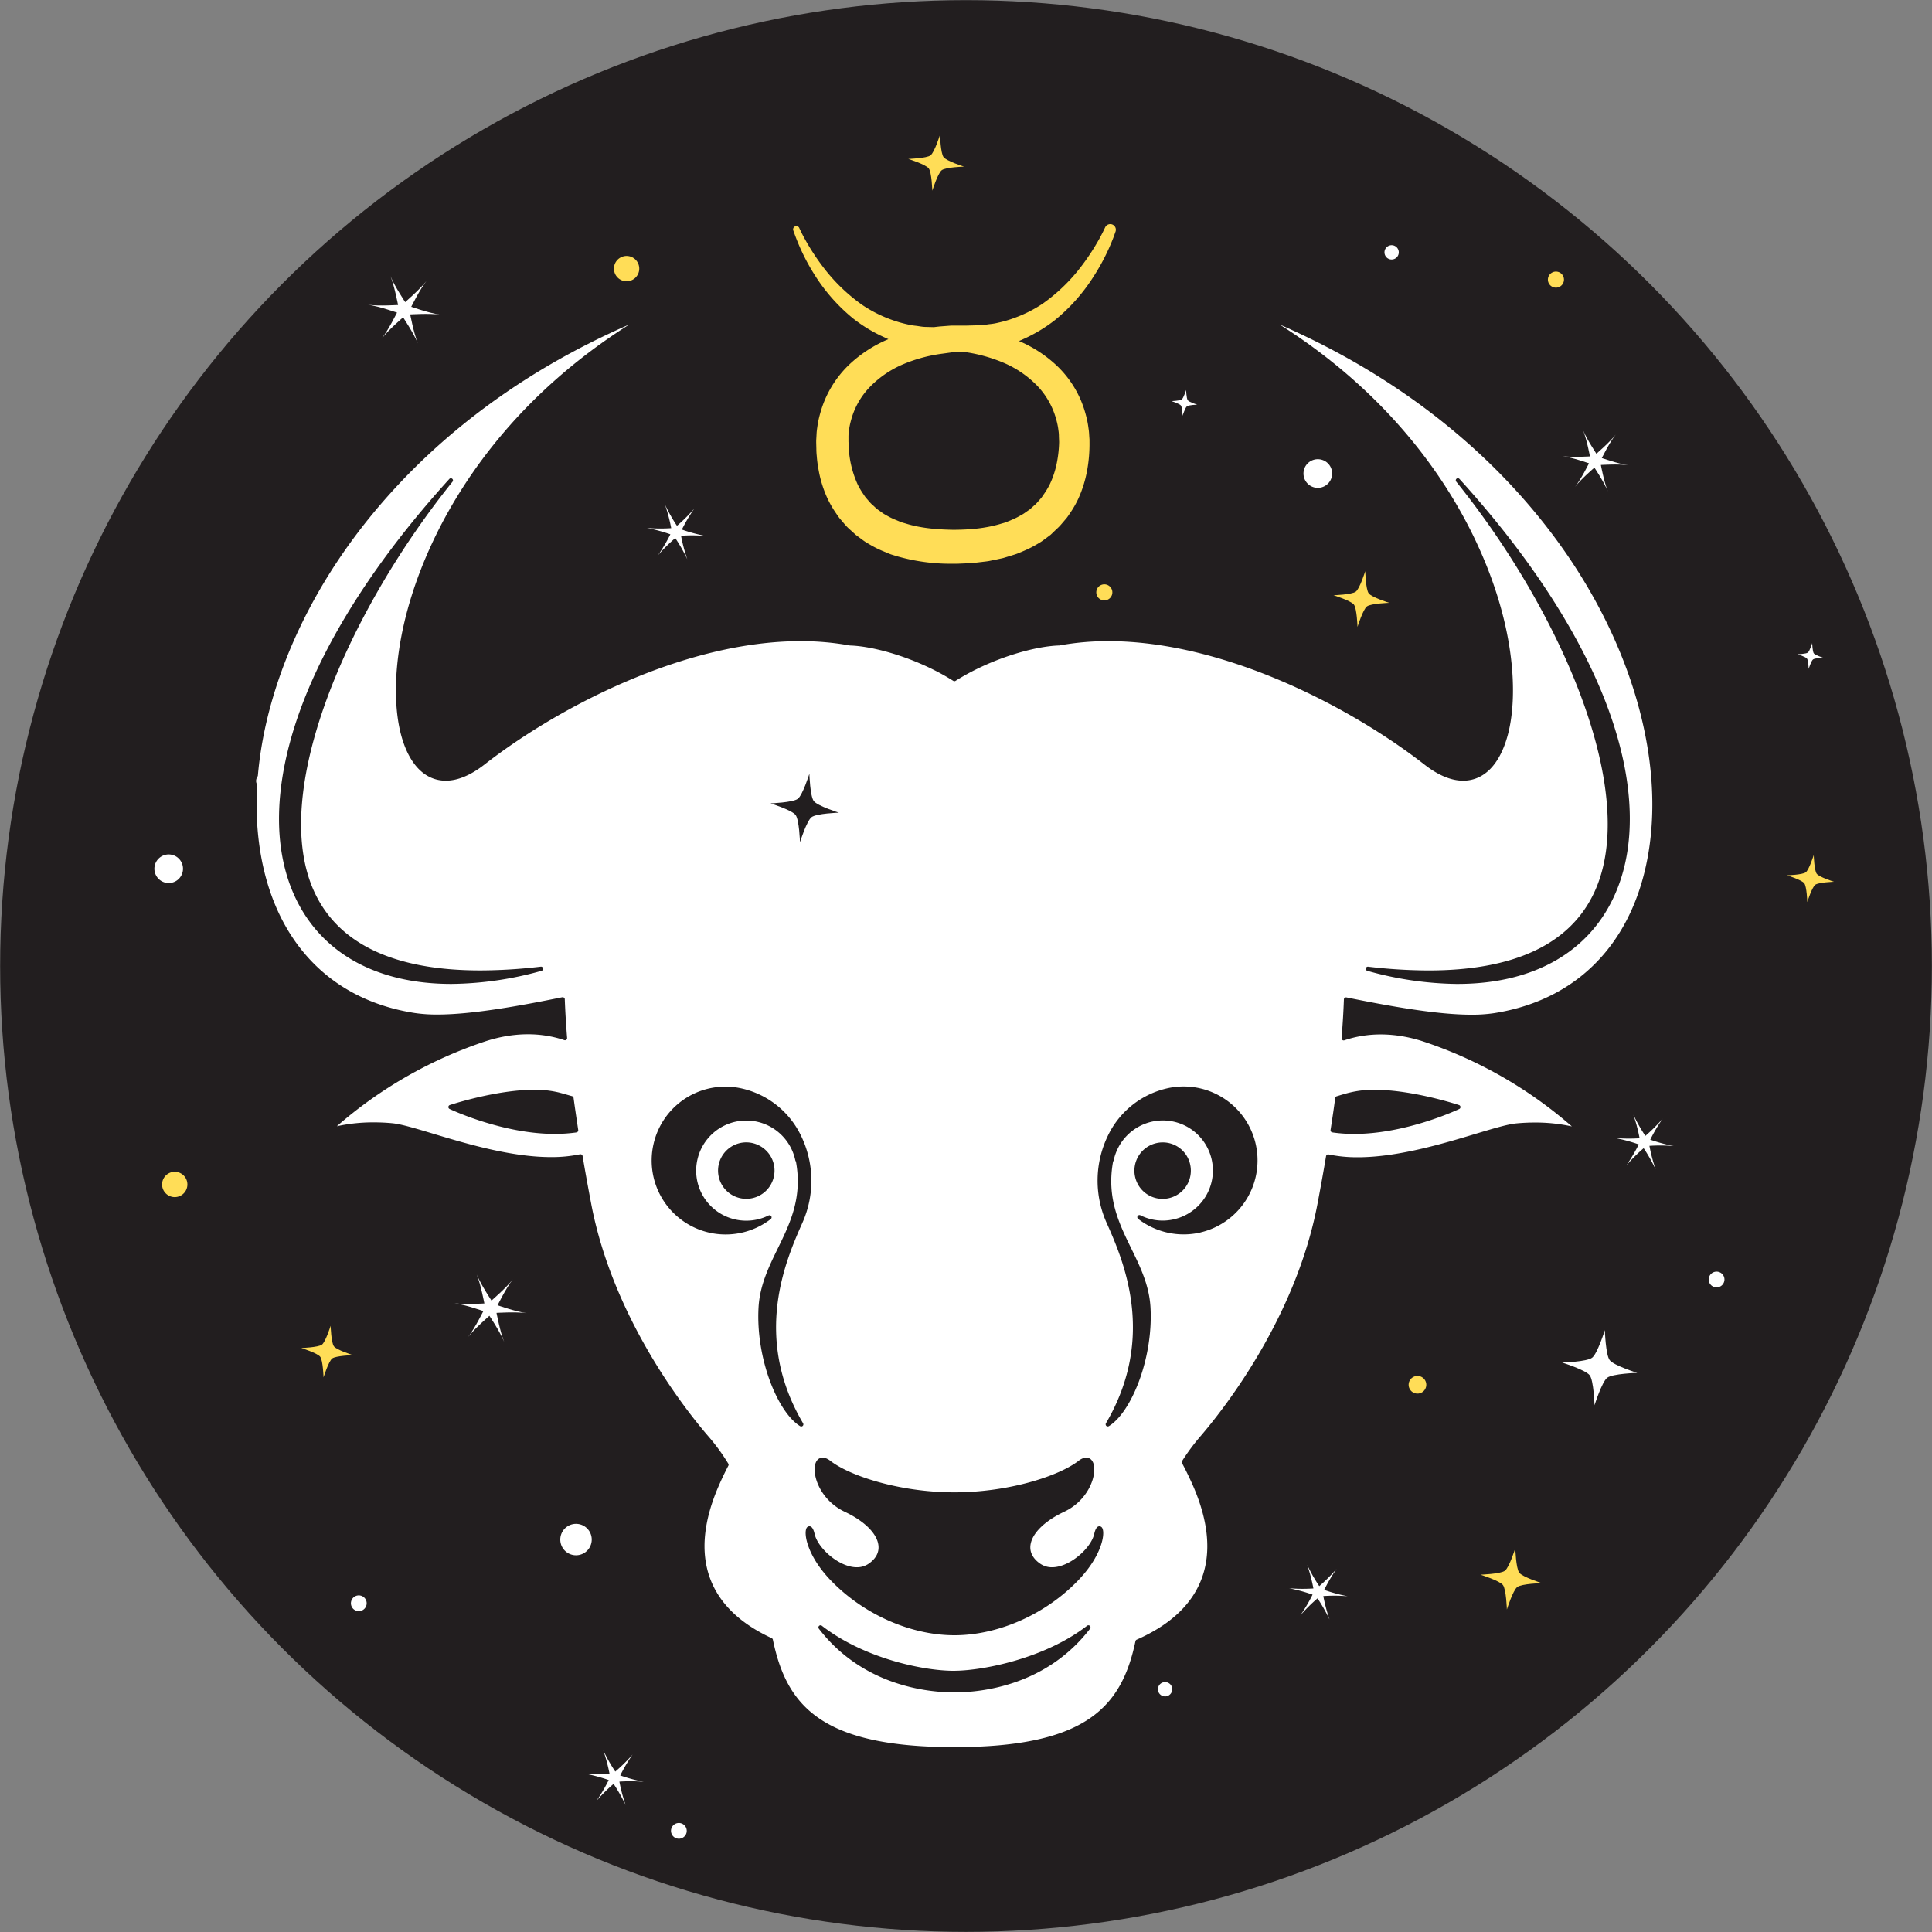<svg xmlns="http://www.w3.org/2000/svg" viewBox="0 0 832.09 832.09"><rect x="0" y="0" width="832.09" height="832.09" fill="#808080" stroke="none"/><defs><style>.cls-1,.cls-6{fill:#221e1f;}.cls-2{fill:#FFDD57;}.cls-2,.cls-3,.cls-4,.cls-6{fill-rule:evenodd;}.cls-3{fill:#fff;}.cls-4,.cls-5{fill:#FFDD57;}</style></defs><title>Element 2</title><g id="Ebene_2" data-name="Ebene 2"><g id="Layer_3" data-name="Layer 3"><circle class="cls-1" cx="416.05" cy="416.05" r="415.99"/><path class="cls-2" d="M270.61,110.29a5.45,5.45,0,1,0,4.66,6.14A5.45,5.45,0,0,0,270.61,110.29Z"/><path class="cls-2" d="M76,504.73a5.45,5.45,0,1,0,4.66,6.14A5.45,5.45,0,0,0,76,504.73Z"/><path class="cls-3" d="M684.67,592.32c1.75,2.31,2.07,12.91,2.07,12.91s3.18-10.12,5.49-11.87,12.91-2.08,12.91-2.08-10.12-3.17-11.87-5.48-2.08-12.91-2.08-12.91S688,583,685.71,584.76s-12.91,2.08-12.91,2.08,10.12,3.17,11.87,5.48Z"/><path class="cls-4" d="M647.3,682.66c1.43,1.89,1.69,10.54,1.69,10.54s2.59-8.26,4.48-9.69S664,681.82,664,681.82s-8.25-2.59-9.68-4.48-1.7-10.53-1.7-10.53-2.59,8.25-4.47,9.68-10.54,1.7-10.54,1.7,8.26,2.59,9.69,4.47Z"/><path class="cls-4" d="M137.92,584.35c1.2,1.58,1.43,8.87,1.43,8.87s2.18-7,3.76-8.16,8.87-1.43,8.87-1.43-6.95-2.18-8.15-3.76S142.4,571,142.4,571s-2.18,7-3.77,8.15-8.87,1.43-8.87,1.43,7,2.18,8.16,3.77Z"/><path class="cls-3" d="M264.29,768.33a71.28,71.28,0,0,1,5.16,9.11,70.32,70.32,0,0,1-2.68-10.12,71.69,71.69,0,0,1,10.47.08,69.56,69.56,0,0,1-10.11-2.74,72,72,0,0,1,5.32-9A71.77,71.77,0,0,1,265,763a70,70,0,0,1-5.17-9.12A70.67,70.67,0,0,1,262.53,764a70.73,70.73,0,0,1-10.47-.09,72.42,72.42,0,0,1,10.11,2.74,70.7,70.7,0,0,1-5.32,9,69.91,69.91,0,0,1,7.44-7.38Z"/><path class="cls-3" d="M290.83,231.74a69.61,69.61,0,0,1,5.17,9.11,70.32,70.32,0,0,1-2.68-10.12,70.18,70.18,0,0,1,10.47.08,69.56,69.56,0,0,1-10.11-2.74,70.7,70.7,0,0,1,5.32-9,71.47,71.47,0,0,1-7.44,7.39,71.68,71.68,0,0,1-5.16-9.12,70.67,70.67,0,0,1,2.68,10.13,70.75,70.75,0,0,1-10.47-.09,72.42,72.42,0,0,1,10.11,2.74,72,72,0,0,1-5.32,9,70.19,70.19,0,0,1,7.43-7.38Z"/><path class="cls-3" d="M707.9,494.51a69.16,69.16,0,0,1,5.16,9.12,71.54,71.54,0,0,1-2.67-10.13,70.73,70.73,0,0,1,10.47.09,70.46,70.46,0,0,1-10.11-2.75,70.3,70.3,0,0,1,5.31-9,71.31,71.31,0,0,1-7.43,7.38,71.68,71.68,0,0,1-5.16-9.12,70.67,70.67,0,0,1,2.68,10.13,70.75,70.75,0,0,1-10.47-.09,70.46,70.46,0,0,1,10.11,2.75,72.17,72.17,0,0,1-5.32,9,72.36,72.36,0,0,1,7.43-7.38Z"/><path class="cls-3" d="M567.46,688.41a71.28,71.28,0,0,1,5.16,9.11,70.32,70.32,0,0,1-2.68-10.12,70.2,70.2,0,0,1,10.47.08,68.88,68.88,0,0,1-10.1-2.74,70.15,70.15,0,0,1,5.31-9,71.77,71.77,0,0,1-7.43,7.39A70.4,70.4,0,0,1,563,674a70.1,70.1,0,0,1,2.67,10.13,70.73,70.73,0,0,1-10.47-.09,72.42,72.42,0,0,1,10.11,2.74,70.15,70.15,0,0,1-5.31,9,69.2,69.2,0,0,1,7.43-7.38Z"/><path class="cls-3" d="M210.78,566.69s4.52,6.72,6.35,11.22c-1.83-4.5-3.26-12.5-3.29-12.47s8.08-.55,12.89.11c-4.81-.66-12.46-3.42-12.44-3.38s3.56-7.27,6.54-11.11c-3,3.84-9.19,9.08-9.15,9.09s-4.52-6.72-6.35-11.22c1.83,4.5,3.27,12.5,3.29,12.46s-8.07.56-12.89-.1c4.82.66,12.46,3.41,12.45,3.37s-3.56,7.28-6.54,11.11c3-3.83,9.19-9.08,9.14-9.08Z"/><path class="cls-3" d="M173.61,136.66c-.05,0,4.52,6.72,6.35,11.22-1.83-4.5-3.27-12.5-3.3-12.47s8.08-.55,12.9.11c-4.82-.66-12.46-3.42-12.45-3.38s3.56-7.27,6.54-11.11c-3,3.84-9.19,9.08-9.14,9.09s-4.52-6.72-6.36-11.22c1.84,4.5,3.27,12.5,3.3,12.46s-8.08.56-12.89-.1c4.81.66,12.46,3.42,12.44,3.37s-3.56,7.28-6.54,11.12c3-3.84,9.19-9.09,9.15-9.09Z"/><path class="cls-3" d="M155,687.15a3.39,3.39,0,1,0,2.89,3.81A3.39,3.39,0,0,0,155,687.15Z"/><path class="cls-3" d="M292.85,785.17a3.39,3.39,0,1,0,2.89,3.82A3.4,3.4,0,0,0,292.85,785.17Z"/><path class="cls-3" d="M739.77,547.71a3.39,3.39,0,1,0,2.9,3.81A3.38,3.38,0,0,0,739.77,547.71Z"/><path class="cls-3" d="M249,656.36a6.77,6.77,0,1,0,5.79,7.63A6.77,6.77,0,0,0,249,656.36Z"/><path class="cls-2" d="M611,592.64a3.8,3.8,0,1,0,3.25,4.28A3.79,3.79,0,0,0,611,592.64Z"/><path class="cls-4" d="M777.08,380.41c1.1,1.45,1.3,8.08,1.3,8.08s2-6.33,3.43-7.42,8.08-1.3,8.08-1.3-6.33-2-7.43-3.43-1.3-8.08-1.3-8.08-2,6.33-3.43,7.43-8.07,1.29-8.07,1.29,6.33,2,7.42,3.43Z"/><path class="cls-4" d="M583.12,260.4c1.3,1.72,1.54,9.59,1.54,9.59s2.35-7.52,4.07-8.82,9.59-1.54,9.59-1.54-7.51-2.36-8.82-4.07S588,246,588,246s-2.35,7.51-4.07,8.81-9.59,1.55-9.59,1.55,7.51,2.35,8.82,4.07Z"/><path class="cls-4" d="M400,72.53c1.3,1.71,1.54,9.59,1.54,9.59s2.36-7.52,4.07-8.82,9.59-1.54,9.59-1.54-7.51-2.36-8.81-4.08-1.55-9.59-1.55-9.59-2.35,7.52-4.07,8.82-9.59,1.54-9.59,1.54,7.52,2.36,8.82,4.08Z"/><path class="cls-3" d="M686.68,201.39s4.12,6.11,5.79,10.21c-1.67-4.1-3-11.38-3-11.35s7.36-.5,11.74.1c-4.38-.6-11.34-3.11-11.33-3.07s3.24-6.63,6-10.12c-2.72,3.49-8.37,8.27-8.33,8.27s-4.11-6.12-5.78-10.21c1.67,4.09,3,11.38,3,11.35s-7.36.5-11.74-.1c4.38.6,11.34,3.11,11.33,3.07s-3.24,6.63-6,10.12c2.72-3.49,8.37-8.27,8.33-8.27Z"/><path class="cls-3" d="M599.77,105.63a3.08,3.08,0,1,0,2.64,3.48A3.08,3.08,0,0,0,599.77,105.63Z"/><path class="cls-3" d="M502.2,724.49a3.08,3.08,0,1,0,2.64,3.47A3.06,3.06,0,0,0,502.2,724.49Z"/><path class="cls-3" d="M113.81,333.29a3.08,3.08,0,1,0,2.63,3.47A3.08,3.08,0,0,0,113.81,333.29Z"/><path class="cls-3" d="M568.41,197.83a6.17,6.17,0,1,0,5.27,6.95A6.16,6.16,0,0,0,568.41,197.83Z"/><path class="cls-3" d="M73.49,368.05A6.16,6.16,0,1,0,78.76,375,6.16,6.16,0,0,0,73.49,368.05Z"/><path class="cls-2" d="M476.05,251.69a3.46,3.46,0,1,0,3,3.89A3.46,3.46,0,0,0,476.05,251.69Z"/><path class="cls-2" d="M670.6,117a3.46,3.46,0,1,0,2.95,3.9A3.46,3.46,0,0,0,670.6,117Z"/><path class="cls-3" d="M778.26,283.66c.6.79.71,4.43.71,4.43s1.09-3.47,1.89-4.08,4.43-.71,4.43-.71-3.47-1.09-4.08-1.88-.71-4.44-.71-4.44-1.09,3.48-1.88,4.08-4.44.71-4.44.71,3.48,1.09,4.08,1.89Z"/><path class="cls-3" d="M508.6,174.64c.61.8.72,4.44.72,4.44s1.09-3.48,1.88-4.08,4.44-.71,4.44-.71-3.48-1.09-4.08-1.89-.71-4.43-.71-4.43-1.09,3.47-1.89,4.07-4.43.72-4.43.72,3.47,1.09,4.07,1.88Z"/><path class="cls-3" d="M710.86,360.86c4.21-37.82-8.77-82.09-35.62-121.46-20.52-30.08-58.45-71-124.16-99.65,46.13,29.18,70.61,64.87,83.19,90.49,18.19,37,19.76,68.78,15.16,86.14-3.39,12.8-10.24,19.85-19.28,19.85-5.17,0-10.8-2.35-16.74-7-31.43-24.49-85.93-53.09-136.09-53.09A117.08,117.08,0,0,0,456.19,278c-10.73.31-29.42,5.63-44.64,15.23a.91.91,0,0,1-1,0c-15.18-9.6-33.86-14.92-44.47-15.22a118.71,118.71,0,0,0-21.27-1.87c-50.15,0-104.65,28.6-136.09,53.09-5.93,4.63-11.56,7-16.73,7-9,0-15.89-7.05-19.28-19.85-4.6-17.36-3-49.1,15.16-86.14,12.58-25.62,37.06-61.31,83.18-90.49-65.7,28.62-103.63,69.57-124.15,99.65C120.07,278.77,107.09,323,111.3,360.86c4.69,42,29.22,69.53,67.3,75.43a64.43,64.43,0,0,0,9.77.66c15,0,35.61-3.76,53.79-7.45a1,1,0,0,1,.75.18.89.89,0,0,1,.34.69c.19,5.16.52,10.62,1,16.67a.93.93,0,0,1-.35.79.9.9,0,0,1-.85.14c-10.31-3.49-21.88-3.36-33.63.39a186.7,186.7,0,0,0-64.35,36.7,73.11,73.11,0,0,1,16-1.67c2.6,0,5.25.12,7.87.37,3.81.36,9.9,2.19,17.61,4.51,14.16,4.26,33.55,10.08,50.77,10.08a59.78,59.78,0,0,0,12.51-1.22l.2,0a.91.91,0,0,1,.89.76c1,6,2.21,12.72,3.67,20.4,9.38,49.65,40.94,89.25,50.39,100.2a86.54,86.54,0,0,1,8.7,11.9.89.89,0,0,1,0,.89c-1.52,2.92-2.94,5.9-4.22,8.86-12.91,29.87-5,52.49,22.9,65.39a.92.92,0,0,1,.51.65c5.9,28.57,21,46.28,78.16,46.28,56.94,0,72.08-17.46,78-45.63a.92.92,0,0,1,.53-.65c29.09-12.79,37.52-35.63,24.39-66-1.56-3.54-3.19-6.91-4.84-10a.92.92,0,0,1,0-.92,89.4,89.4,0,0,1,7.95-10.72c9.45-11,41-50.55,50.4-100.2,1.45-7.68,2.65-14.36,3.66-20.4a1,1,0,0,1,.39-.6.92.92,0,0,1,.7-.14,60,60,0,0,0,12.52,1.22c17.22,0,36.6-5.82,50.76-10.08,7.71-2.32,13.8-4.15,17.62-4.51,2.62-.25,5.27-.37,7.87-.37a73.11,73.11,0,0,1,16,1.67,186.8,186.8,0,0,0-64.35-36.7c-11.75-3.75-23.32-3.88-33.63-.39a.9.9,0,0,1-.85-.14.93.93,0,0,1-.35-.79c.49-6.06.82-11.52,1-16.67a.92.92,0,0,1,1.09-.87c18.19,3.69,38.81,7.45,53.8,7.45a64.43,64.43,0,0,0,9.77-.66C681.64,430.39,706.17,402.9,710.86,360.86ZM233.28,418.11a148.45,148.45,0,0,1-38.87,5.65c-32.75,0-56.85-13.71-67.87-38.62-9.05-20.45-8.45-46.89,1.73-76.45,11.1-32.24,33.67-67.65,65.27-102.43a.91.91,0,0,1,1.38,1.18C150,263.19,115.23,342,135.69,384.79c10.53,22,34.49,33.16,71.21,33.16a226,226,0,0,0,26-1.62.9.9,0,0,1,1,.73A.91.91,0,0,1,233.28,418.11Zm15.08,69.58-.46.08a66.54,66.54,0,0,1-9,.59h0c-22.7,0-45.05-10.64-45.28-10.75a.91.91,0,0,1,.11-1.68c.19-.07,19.82-6.58,36.32-6.58a43.16,43.16,0,0,1,10.79,1.2c1.82.47,3.57,1,5.22,1.46l.32.09a.9.9,0,0,1,.65.75c.54,4,1.17,8.22,2,13.8A.91.91,0,0,1,248.36,487.69ZM345.88,613a.91.91,0,0,1-.15,1.11.92.92,0,0,1-1.11.13c-9.51-5.79-19.19-28.93-17.92-51.24.56-9.52,4.49-17.56,8.3-25.34,5.24-10.73,10.67-21.82,7.8-37.41a1,1,0,0,1-.26-.47,21.58,21.58,0,0,0-42.11-.63,21.52,21.52,0,0,0,16,26A21.63,21.63,0,0,0,331,523.49a.92.92,0,0,1,1.18.33.93.93,0,0,1-.22,1.21,31.84,31.84,0,0,1-50.42-32.62A31.72,31.72,0,0,1,312.43,468a32.26,32.26,0,0,1,7.44.88A37.47,37.47,0,0,1,345,489.16a44.38,44.38,0,0,1,.67,37.29C338.6,542.4,323.84,575.58,345.88,613ZM333.24,507a12.16,12.16,0,1,1-11.86-15,12.25,12.25,0,0,1,10.39,5.79A12.09,12.09,0,0,1,333.24,507ZM469.49,701.45c-19.06,24.78-47.21,27.45-58.43,27.45s-39.33-2.67-58.39-27.45a.91.91,0,0,1,1.28-1.27c18.37,14.24,44,19.41,56.72,19.41,12.57,0,39.29-5.27,57.54-19.41a.91.91,0,0,1,1.28,1.27Zm-4.62-21.35c-14,14.91-34.65,24.18-53.81,24.18S371.32,695,357.28,680.1c-9.37-10-11.11-19.09-10-21.76a1.44,1.44,0,0,1,1.31-1c1,0,1.76,1.09,2.26,3.32C352.22,666.8,361.43,675,369,675a8.87,8.87,0,0,0,5.24-1.61c2.95-2.07,4.37-4.7,4.11-7.61-.44-5.13-5.9-10.63-14.58-14.71-10-4.73-13.89-14.94-12.72-20.18.73-3.25,3.49-4.14,6.56-1.74,8.47,6.58,30.08,13.58,53.44,13.58s45-7,53.48-13.58c3.07-2.4,5.83-1.51,6.56,1.74,1.17,5.24-2.68,15.45-12.72,20.18-8.68,4.08-14.14,9.58-14.59,14.71-.25,2.91,1.17,5.54,4.12,7.61a8.86,8.86,0,0,0,5.23,1.61c7.55,0,16.76-8.21,18.13-14.34.5-2.23,1.24-3.32,2.25-3.32a1.44,1.44,0,0,1,1.32,1C476,661,474.25,670.13,464.87,680.1Zm52.24-149.31A32.08,32.08,0,0,1,490.25,525a.91.91,0,0,1,1-1.54,21.45,21.45,0,0,0,9.5,2.23h0a21.7,21.7,0,0,0,18.42-10.26,21.55,21.55,0,0,0-23.4-32.26,21.69,21.69,0,0,0-16.12,16.59.87.87,0,0,1-.25.47c-2.87,15.59,2.55,26.68,7.8,37.42,3.81,7.77,7.74,15.81,8.3,25.33,1.27,22.31-8.41,45.45-17.92,51.24a.91.91,0,0,1-.48.13.93.93,0,0,1-.64-.26.92.92,0,0,1-.14-1.11c22-37.43,7.28-70.61.18-86.56a44.38,44.38,0,0,1,.66-37.29,37.51,37.51,0,0,1,25.17-20.32,32.26,32.26,0,0,1,7.44-.88,31.85,31.85,0,0,1,7.38,62.83ZM488.91,507a12.16,12.16,0,0,1,9-14.64,11.88,11.88,0,0,1,2.85-.34,12.07,12.07,0,0,1,11.79,9.32,12.16,12.16,0,0,1-11.83,15A12.1,12.1,0,0,1,488.91,507Zm92.37-36.44a43.16,43.16,0,0,1,10.79-1.2c16.49,0,36.12,6.51,36.32,6.58a.91.91,0,0,1,.11,1.68c-.23.11-22.58,10.75-45.28,10.75h0a65.65,65.65,0,0,1-8.93-.59l-.49-.08a.9.9,0,0,1-.75-1c.87-5.58,1.5-9.84,2-13.8a.9.9,0,0,1,.65-.75l.3-.09C577.7,471.53,579.46,471,581.28,470.55Zm46.47-46.79a148.45,148.45,0,0,1-38.87-5.65.91.91,0,0,1,.34-1.78,225.75,225.75,0,0,0,26,1.62h0c36.71,0,60.67-11.15,71.19-33.16,20.47-42.77-14.3-121.6-59.22-177.35a.91.91,0,0,1,.11-1.26.92.92,0,0,1,1.27.08c31.6,34.77,54.17,70.19,65.27,102.42,10.18,29.57,10.78,56,1.73,76.45C684.6,410,660.5,423.76,627.75,423.76Z"/><path class="cls-5" d="M479.21,96.75A2.43,2.43,0,0,0,476,97.88l-.61,1.25c-.39.86-1,2-1.81,3.52a98.64,98.64,0,0,1-8.17,12.44,75.5,75.5,0,0,1-16.29,15.66A55.82,55.82,0,0,1,437,136.89a49.69,49.69,0,0,1-7,2.07,25.09,25.09,0,0,1-3.7.64c-1.27.14-2.52.42-3.81.47l-3.94.1-2.2.06H414.2l-4.48,0-5,.38c-.82.09-1.65.18-2.47.29l-3.95-.1c-1.39-.06-2.51-.33-3.76-.47a25.91,25.91,0,0,1-3.66-.62,54.72,54.72,0,0,1-7.08-2.06,57.21,57.21,0,0,1-12.28-6.21A76.58,76.58,0,0,1,355,115.65a98.36,98.36,0,0,1-8.29-12.58c-.84-1.53-1.46-2.72-1.84-3.54s-.6-1.23-.6-1.23l0-.06a1.4,1.4,0,0,0-2.58,1.1s.16.46.48,1.34.81,2.18,1.5,3.86a89.61,89.61,0,0,0,7.28,14,77.1,77.1,0,0,0,16.46,18.61,63.93,63.93,0,0,0,13.38,8.09c.6.31,1.21.58,1.84.84a56.11,56.11,0,0,0-17,11.07A45.7,45.7,0,0,0,353.26,178a42.22,42.22,0,0,0-1.28,6.13,25.13,25.13,0,0,0-.31,3.13l-.09,1.57-.05.78,0,.4v.19c0-.16,0,.44,0,.44l.07,2.72a26.46,26.46,0,0,0,.16,2.91,53.06,53.06,0,0,0,.84,6.33,50.39,50.39,0,0,0,3.84,12.19,46.47,46.47,0,0,0,3.27,5.73c.64.91,1.23,1.86,1.92,2.73l2.18,2.54a21.13,21.13,0,0,0,2.35,2.38l2.49,2.25,2.7,2a23.5,23.5,0,0,0,2.77,1.81,47.35,47.35,0,0,0,5.85,3l3,1.25c1,.4,2,.66,3.06,1a83.56,83.56,0,0,0,24.59,3.31h1l.71,0,1.43-.06,2.84-.12c1.78,0,4.07-.34,6.17-.57,1.07-.14,2.15-.23,3.19-.42l3.09-.63c1-.22,2.06-.42,3.08-.67l3.06-.93c1-.33,2-.59,3.05-1l3-1.26a47.05,47.05,0,0,0,5.82-3,22.28,22.28,0,0,0,2.76-1.82l2.68-2L454.9,228a21,21,0,0,0,2.33-2.38l2.16-2.53c.68-.87,1.26-1.82,1.89-2.72a42.43,42.43,0,0,0,3.2-5.73,51.31,51.31,0,0,0,3.75-12.13,63.51,63.51,0,0,0,1-12.13v-.69l0-.34-.05-.68-.09-1.34a22.54,22.54,0,0,0-.29-2.89,41.68,41.68,0,0,0-1.31-6.35,44.62,44.62,0,0,0-12.28-20.54,55.1,55.1,0,0,0-16.35-10.67c.64-.26,1.27-.53,1.89-.84a65.57,65.57,0,0,0,13.59-8.17A77.63,77.63,0,0,0,471,119.08,91,91,0,0,0,478.45,105c.71-1.74,1.23-3,1.52-3.9l.47-1.31A2.44,2.44,0,0,0,479.21,96.75ZM455.1,181.37a29.17,29.17,0,0,1,.78,4.15,15.45,15.45,0,0,1,.18,2.47l.09,2.35a52,52,0,0,1-1.09,9.55,38.68,38.68,0,0,1-3,8.84,34,34,0,0,1-2.34,3.91c-.44.61-.83,1.27-1.31,1.86l-1.5,1.69a10.59,10.59,0,0,1-1.61,1.6l-1.69,1.53-1.9,1.32a13.55,13.55,0,0,1-2,1.26,32.28,32.28,0,0,1-4.25,2.1l-2.23.92c-.75.29-1.57.47-2.36.72-6.42,1.9-12.88,2.5-20.34,2.53-7.13-.12-14-.72-20.31-2.66-.78-.25-1.6-.43-2.35-.72l-2.21-.93a30.38,30.38,0,0,1-4.23-2.12,11.86,11.86,0,0,1-1.93-1.26l-1.88-1.32L376,217.64a11,11,0,0,1-1.6-1.6l-1.48-1.69c-.46-.58-.85-1.23-1.28-1.84a31.6,31.6,0,0,1-2.27-3.91,43.76,43.76,0,0,1-3.63-13.27,21.68,21.68,0,0,1-.19-2.52l-.12-2.59v-.16l0-.29,0-.56,0-1.13a15.15,15.15,0,0,1,.16-2.24,28.91,28.91,0,0,1,.82-4.36,32.8,32.8,0,0,1,8.41-15,44,44,0,0,1,14.4-9.7A65,65,0,0,1,406,152.31l4.11-.57,4.37-.26.69.09a67.19,67.19,0,0,1,16.91,4.61,44.47,44.47,0,0,1,14.56,9.88A33.84,33.84,0,0,1,455.1,181.37Z"/><path class="cls-6" d="M342.65,351c1.6,2.1,1.89,11.75,1.89,11.75s2.89-9.21,5-10.81S361.29,350,361.29,350s-9.21-2.89-10.81-5-1.89-11.75-1.89-11.75-2.88,9.21-5,10.8S331.85,346,331.85,346s9.21,2.89,10.8,5Z"/></g></g></svg>

